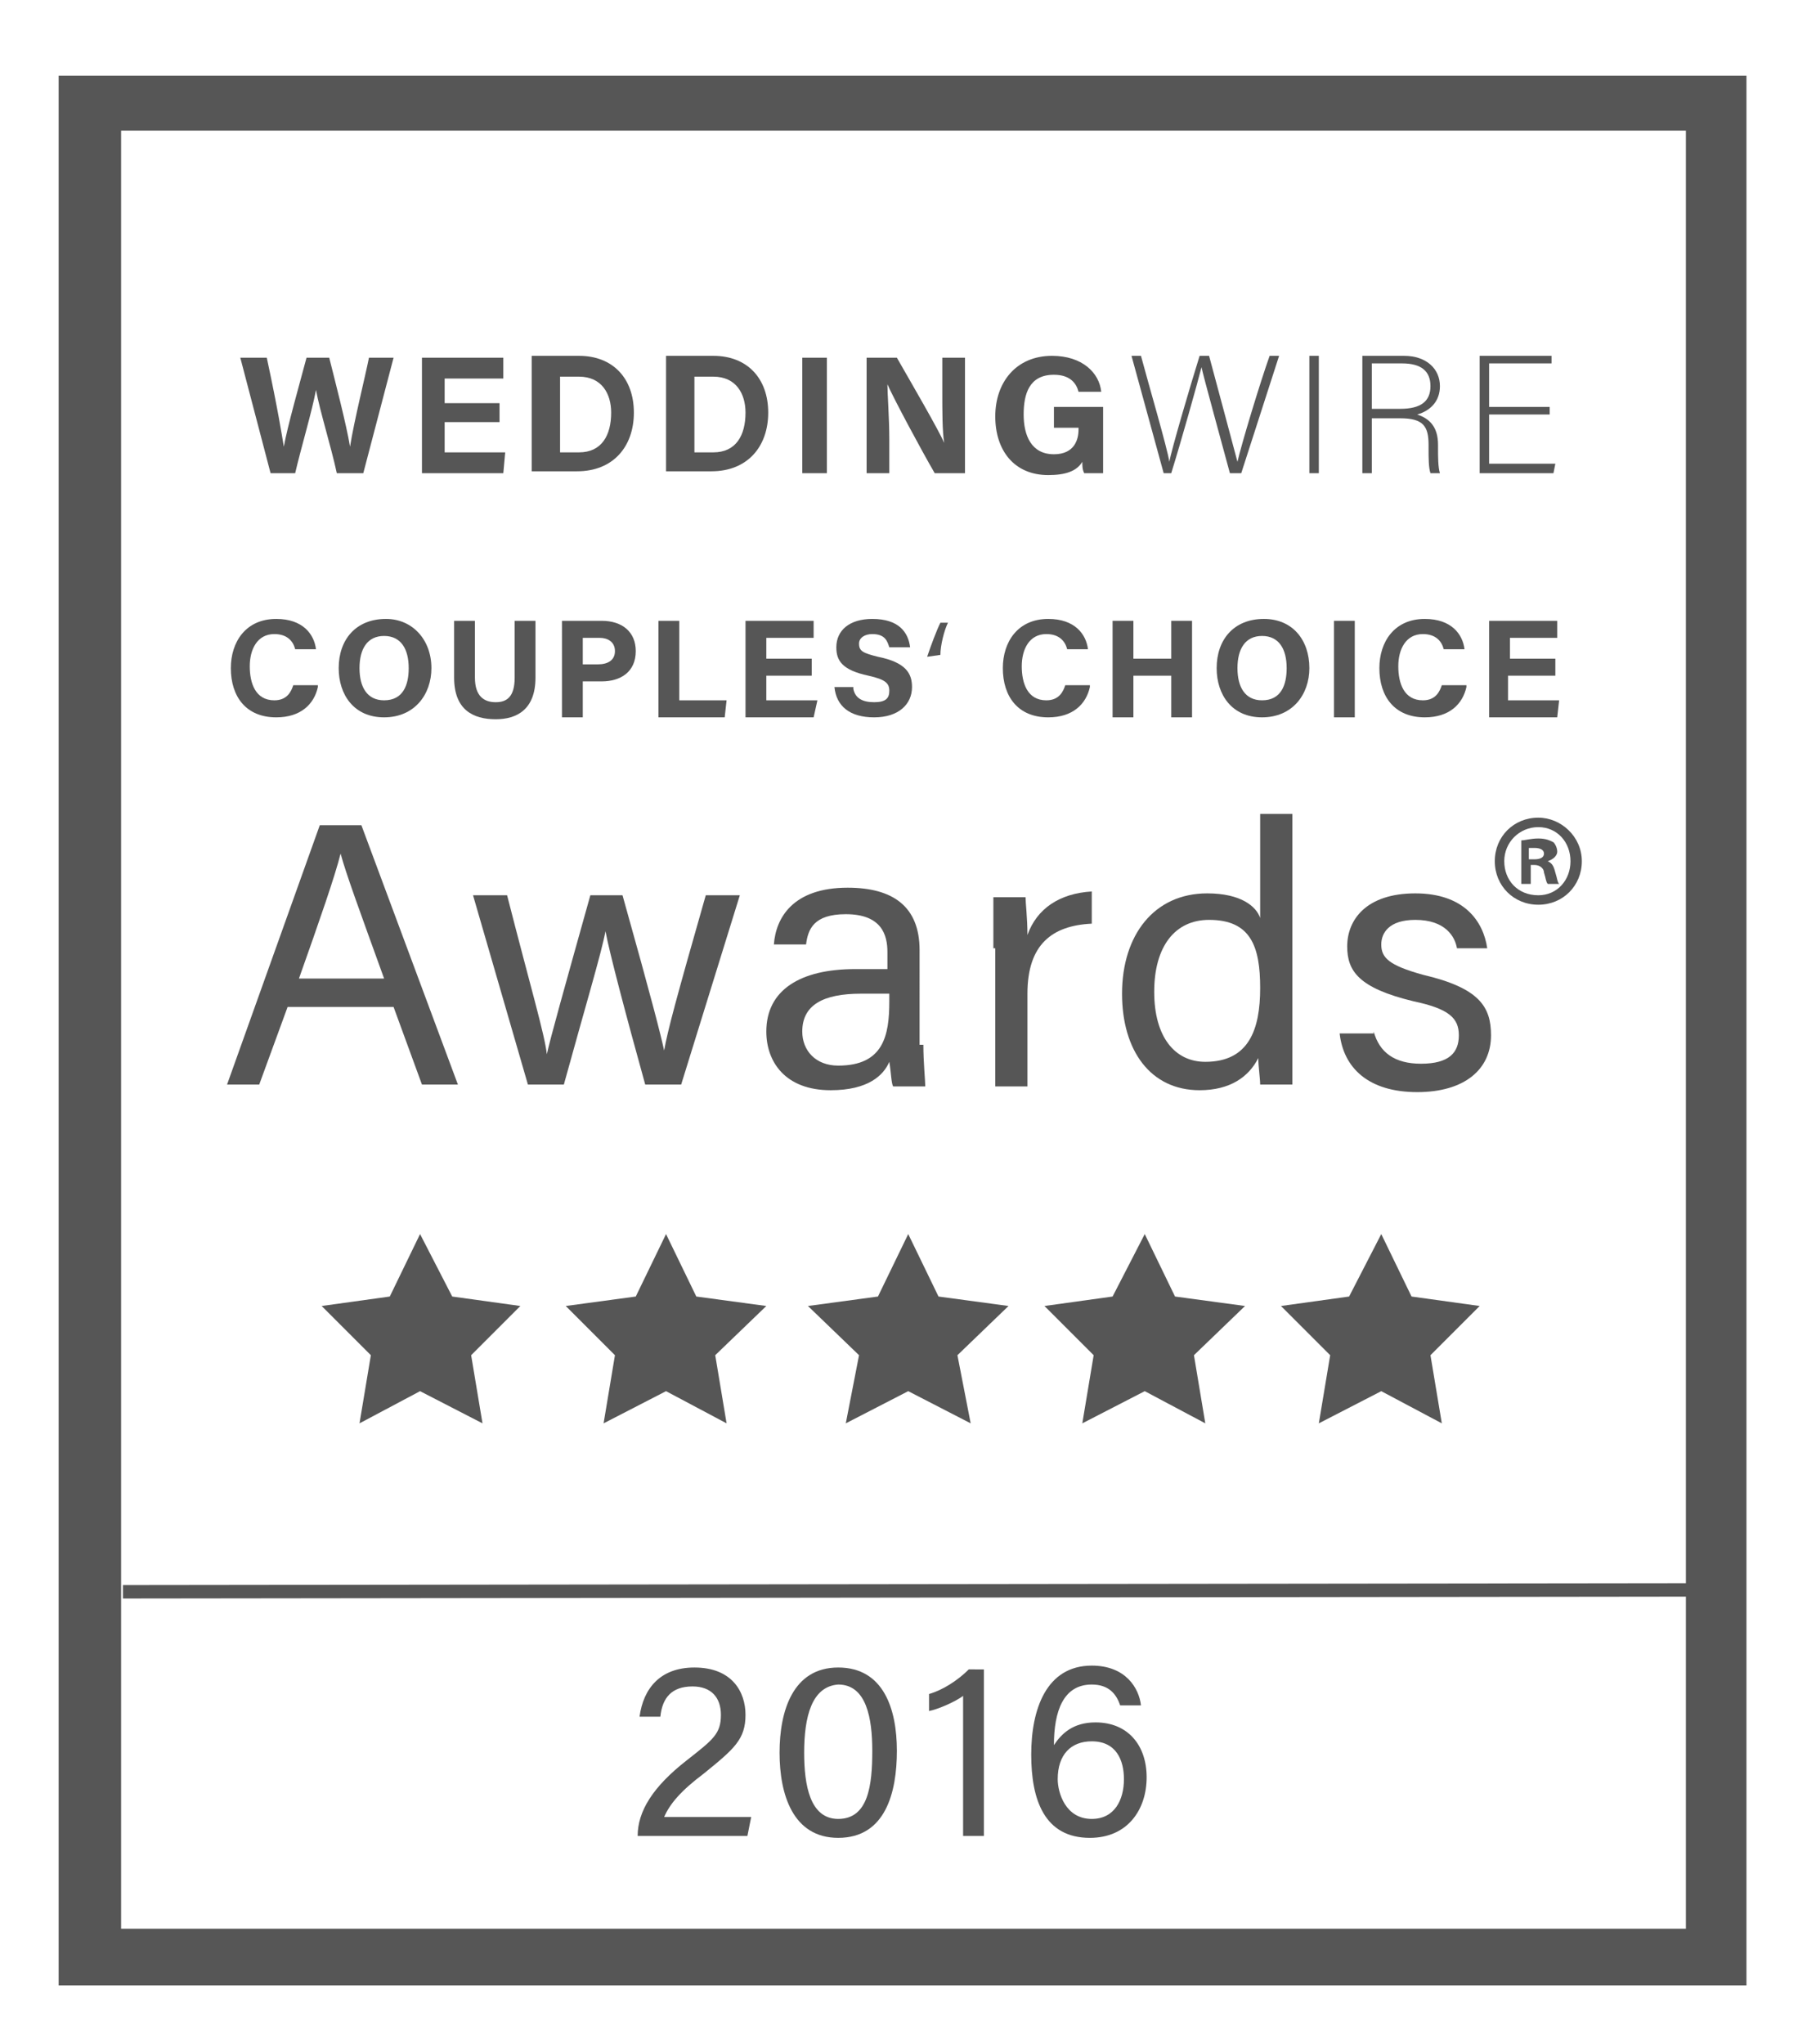 <?xml version="1.0" encoding="utf-8"?>
<!-- Generator: Adobe Illustrator 22.0.1, SVG Export Plug-In . SVG Version: 6.00 Build 0)  -->
<svg version="1.1" id="Layer_1" xmlns="http://www.w3.org/2000/svg" xmlns:xlink="http://www.w3.org/1999/xlink" x="0px" y="0px"
	 viewBox="0 0 95.5 108" style="enable-background:new 0 0 95.5 108;" xml:space="preserve">
<style type="text/css">
	.st0{fill:#565656;}
	.st1{fill:none;stroke:#565656;stroke-width:0.71;stroke-miterlimit:10;}
</style>
<g>
	<path class="st0" d="M14.3,25l-1.6-6.1h1.4c0.6,2.8,0.8,4.1,0.9,4.7h0c0.2-1.1,0.8-3.2,1.2-4.7h1.2c0.3,1.2,0.9,3.5,1.1,4.7h0
		c0.2-1.3,0.8-3.7,1-4.7h1.3L19.2,25h-1.4c-0.3-1.4-0.9-3.3-1.1-4.4h0c-0.2,1.1-0.8,3.1-1.1,4.4H14.3z"/>
	<path class="st0" d="M26.4,22.3h-2.9v1.6h3.2L26.6,25h-4.3v-6.1h4.3v1.1h-3.1v1.3h2.9V22.3z"/>
	<path class="st0" d="M28.2,18.8h2.4c1.8,0,2.9,1.2,2.9,3c0,1.8-1.1,3.1-3,3.1h-2.4V18.8z M29.6,23.9h1c1.2,0,1.7-0.9,1.7-2.1
		c0-1-0.5-1.9-1.7-1.9h-1V23.9z"/>
	<path class="st0" d="M35.3,18.8h2.4c1.8,0,2.9,1.2,2.9,3c0,1.8-1.1,3.1-3,3.1h-2.4V18.8z M36.7,23.9h1c1.2,0,1.7-0.9,1.7-2.1
		c0-1-0.5-1.9-1.7-1.9h-1V23.9z"/>
	<path class="st0" d="M43.7,18.8V25h-1.3v-6.1H43.7z"/>
	<path class="st0" d="M45.8,25v-6.1h1.6c0.8,1.4,2.2,3.8,2.5,4.5h0c-0.1-0.6-0.1-1.7-0.1-2.7v-1.8H51V25h-1.6
		c-0.7-1.2-2.2-4-2.5-4.7h0c0,0.5,0.1,1.8,0.1,2.9V25H45.8z"/>
	<path class="st0" d="M58.3,25h-1c-0.1-0.2-0.1-0.4-0.1-0.6c-0.3,0.5-0.9,0.7-1.8,0.7c-1.8,0-2.8-1.3-2.8-3.1c0-1.8,1.1-3.2,3-3.2
		c1.6,0,2.5,0.9,2.6,1.9H57c-0.1-0.4-0.4-0.9-1.3-0.9c-1.3,0-1.6,1-1.6,2.1c0,1.1,0.4,2.1,1.6,2.1c1.1,0,1.3-0.8,1.3-1.3v-0.1h-1.3
		v-1.1h2.6V25z"/>
	<path class="st0" d="M61.5,25l-1.7-6.2h0.5c0.4,1.5,1.4,4.9,1.5,5.6h0c0.1-0.6,1.1-4,1.6-5.6h0.5c0.4,1.5,1.4,5.2,1.5,5.6h0
		c0.2-0.9,1.2-4.2,1.7-5.6h0.5L65.6,25H65c-0.4-1.5-1.4-5.1-1.5-5.6h0c-0.2,0.8-1.1,4-1.6,5.6H61.5z"/>
	<path class="st0" d="M69.7,18.8V25h-0.5v-6.2H69.7z"/>
	<path class="st0" d="M72.5,22.1V25H72v-6.2h2.2c1.2,0,1.9,0.7,1.9,1.6c0,0.8-0.5,1.3-1.2,1.5c0.6,0.2,1.1,0.6,1.1,1.6v0.2
		c0,0.4,0,1,0.1,1.3h-0.5c-0.1-0.3-0.1-0.8-0.1-1.3v-0.2c0-1-0.3-1.4-1.5-1.4H72.5z M72.5,21.6H74c1.1,0,1.6-0.4,1.6-1.2
		c0-0.8-0.5-1.2-1.5-1.2h-1.6V21.6z"/>
	<path class="st0" d="M81.9,21.9h-3.2v2.6h3.5L82.1,25h-3.9v-6.2H82v0.4h-3.3v2.3h3.2V21.9z"/>
</g>
<g>
	<path class="st0" d="M15.2,53.2l-1.5,4.1H12l4.9-13.7h2.2l5.1,13.7h-1.9l-1.5-4.1H15.2z M20.3,51.7c-1.3-3.6-2-5.5-2.3-6.6h0
		c-0.3,1.2-1.1,3.5-2.2,6.6H20.3z"/>
	<path class="st0" d="M26.8,47.3c1.2,4.7,2,7.4,2.1,8.4h0c0.2-0.9,0.9-3.4,2.3-8.4h1.7c1.6,5.7,2,7.3,2.2,8.2h0
		c0.2-1.1,0.6-2.6,2.2-8.2h1.8l-3.1,10h-1.9c-1-3.6-1.9-7-2.1-8.1h0c-0.2,1.1-1.1,4.1-2.2,8.1h-1.9l-2.9-10H26.8z"/>
	<path class="st0" d="M48.8,55.2c0,0.9,0.1,1.9,0.1,2.2h-1.7c-0.1-0.2-0.1-0.7-0.2-1.3c-0.3,0.7-1.1,1.5-3.1,1.5
		c-2.4,0-3.4-1.5-3.4-3.1c0-2.2,1.8-3.3,4.7-3.3c0.7,0,1.3,0,1.7,0v-0.9c0-0.9-0.3-2-2.2-2c-1.7,0-2,0.8-2.1,1.6h-1.7
		c0.1-1.4,1-3,3.9-3c2.4,0,3.8,1,3.8,3.3V55.2z M47.1,52.5c-0.3,0-1.1,0-1.6,0c-2,0-3.1,0.6-3.1,2c0,1,0.7,1.8,1.9,1.8
		c2.4,0,2.7-1.6,2.7-3.4V52.5z"/>
	<path class="st0" d="M52.5,50.1c0-1.4,0-2.2,0-2.7h1.7c0,0.3,0.1,1.1,0.1,2c0.5-1.4,1.7-2.2,3.4-2.3v1.7c-2.1,0.1-3.4,1.1-3.4,3.7
		v4.9h-1.7V50.1z"/>
	<path class="st0" d="M68.3,42.9v11.6c0,0.9,0,1.9,0,2.8h-1.7c0-0.3-0.1-1-0.1-1.4c-0.5,1-1.5,1.7-3.1,1.7c-2.6,0-4.1-2.1-4.1-5.1
		c0-3.1,1.7-5.3,4.5-5.3c1.8,0,2.6,0.7,2.8,1.3v-5.5H68.3z M61,52.4c0,2.4,1.1,3.7,2.7,3.7c2.3,0,2.9-1.7,2.9-3.9
		c0-2.2-0.5-3.6-2.7-3.6C62.1,48.6,61,50,61,52.4z"/>
	<path class="st0" d="M72.6,54.5c0.3,1.1,1.1,1.7,2.5,1.7c1.5,0,2-0.6,2-1.5c0-0.9-0.5-1.4-2.4-1.8c-2.9-0.7-3.5-1.6-3.5-2.9
		c0-1.4,1-2.8,3.6-2.8c2.6,0,3.6,1.5,3.8,2.9H77c-0.1-0.6-0.6-1.5-2.2-1.5c-1.4,0-1.8,0.7-1.8,1.3c0,0.7,0.4,1.1,2.2,1.6
		c3,0.7,3.6,1.7,3.6,3.2c0,1.8-1.4,3-3.9,3c-2.6,0-3.9-1.3-4.1-3.1H72.6z"/>
	<path class="st0" d="M83.6,45.5c0,1.3-1,2.3-2.3,2.3c-1.3,0-2.3-1-2.3-2.3c0-1.3,1-2.3,2.3-2.3C82.5,43.2,83.6,44.2,83.6,45.5z
		 M79.5,45.5c0,1,0.7,1.8,1.8,1.8c1,0,1.7-0.8,1.7-1.8c0-1-0.7-1.8-1.7-1.8S79.5,44.5,79.5,45.5z M80.9,46.7h-0.5v-2.3
		c0.2,0,0.5-0.1,0.9-0.1c0.4,0,0.6,0.1,0.8,0.2c0.1,0.1,0.2,0.3,0.2,0.5c0,0.2-0.2,0.4-0.5,0.5v0c0.2,0.1,0.3,0.2,0.4,0.6
		c0.1,0.3,0.1,0.5,0.2,0.6h-0.6c-0.1-0.1-0.1-0.3-0.2-0.6c0-0.2-0.2-0.4-0.5-0.4h-0.2V46.7z M80.9,45.4h0.2c0.3,0,0.5-0.1,0.5-0.3
		c0-0.2-0.2-0.3-0.5-0.3c-0.1,0-0.2,0-0.3,0V45.4z"/>
</g>
<g>
	<path class="st0" d="M16.8,36.3c-0.2,0.9-0.9,1.6-2.2,1.6c-1.6,0-2.4-1.1-2.4-2.6c0-1.4,0.8-2.6,2.4-2.6c1.4,0,2,0.8,2.1,1.6h-1.1
		c-0.1-0.4-0.4-0.8-1.1-0.8c-0.9,0-1.3,0.8-1.3,1.7c0,0.9,0.3,1.8,1.3,1.8c0.7,0,0.9-0.5,1-0.8H16.8z"/>
	<path class="st0" d="M22.8,35.3c0,1.4-0.9,2.6-2.5,2.6c-1.6,0-2.4-1.2-2.4-2.6c0-1.5,0.9-2.6,2.5-2.6
		C21.8,32.7,22.8,33.8,22.8,35.3z M19,35.3c0,1,0.4,1.7,1.3,1.7c1,0,1.3-0.8,1.3-1.7c0-1-0.4-1.7-1.3-1.7C19.4,33.6,19,34.3,19,35.3
		z"/>
	<path class="st0" d="M25.1,32.8v3c0,1,0.5,1.3,1.1,1.3c0.6,0,1-0.3,1-1.3v-3h1.1v3c0,1.7-1,2.2-2.1,2.2C25,38,24,37.5,24,35.8v-3
		H25.1z"/>
	<path class="st0" d="M29.7,32.8h2.1c1.1,0,1.8,0.6,1.8,1.6c0,1.1-0.8,1.6-1.8,1.6h-1v1.9h-1.1V32.8z M30.8,35.1h0.8
		c0.5,0,0.9-0.2,0.9-0.7c0-0.5-0.4-0.7-0.8-0.7h-0.9V35.1z"/>
	<path class="st0" d="M34.8,32.8h1.1V37h2.5l-0.1,0.9h-3.5V32.8z"/>
	<path class="st0" d="M42.9,35.7h-2.4V37h2.7L43,37.9h-3.6v-5.1H43v0.9h-2.5v1.1h2.4V35.7z"/>
	<path class="st0" d="M45.1,36.4c0.1,0.5,0.5,0.7,1.1,0.7c0.6,0,0.8-0.2,0.8-0.6c0-0.4-0.2-0.6-1.1-0.8c-1.4-0.3-1.7-0.8-1.7-1.5
		c0-0.9,0.7-1.5,1.9-1.5c1.4,0,1.9,0.7,2,1.5h-1.1c-0.1-0.3-0.2-0.7-0.9-0.7c-0.4,0-0.7,0.2-0.7,0.5c0,0.4,0.2,0.5,1,0.7
		c1.5,0.3,1.8,0.9,1.8,1.6c0,0.9-0.7,1.6-2,1.6c-1.3,0-2-0.6-2.1-1.6H45.1z"/>
	<path class="st0" d="M49,34.7c0.2-0.6,0.5-1.4,0.7-1.8l0.4,0c-0.2,0.4-0.4,1.2-0.4,1.7L49,34.7z"/>
	<path class="st0" d="M57.6,36.3c-0.2,0.9-0.9,1.6-2.2,1.6c-1.6,0-2.4-1.1-2.4-2.6c0-1.4,0.8-2.6,2.4-2.6c1.4,0,2,0.8,2.1,1.6h-1.1
		c-0.1-0.4-0.4-0.8-1.1-0.8c-0.9,0-1.3,0.8-1.3,1.7c0,0.9,0.3,1.8,1.3,1.8c0.7,0,0.9-0.5,1-0.8H57.6z"/>
	<path class="st0" d="M58.8,32.8h1.1v2h2v-2H63v5.1h-1.1v-2.2h-2v2.2h-1.1V32.8z"/>
	<path class="st0" d="M69.2,35.3c0,1.4-0.9,2.6-2.5,2.6c-1.6,0-2.4-1.2-2.4-2.6c0-1.5,0.9-2.6,2.5-2.6
		C68.3,32.7,69.2,33.8,69.2,35.3z M65.4,35.3c0,1,0.4,1.7,1.3,1.7c1,0,1.3-0.8,1.3-1.7c0-1-0.4-1.7-1.3-1.7
		C65.8,33.6,65.4,34.3,65.4,35.3z"/>
	<path class="st0" d="M71.6,32.8v5.1h-1.1v-5.1H71.6z"/>
	<path class="st0" d="M77.5,36.3c-0.2,0.9-0.9,1.6-2.2,1.6c-1.6,0-2.4-1.1-2.4-2.6c0-1.4,0.8-2.6,2.4-2.6c1.4,0,2,0.8,2.1,1.6h-1.1
		c-0.1-0.4-0.4-0.8-1.1-0.8c-0.9,0-1.3,0.8-1.3,1.7c0,0.9,0.3,1.8,1.3,1.8c0.7,0,0.9-0.5,1-0.8H77.5z"/>
	<path class="st0" d="M82.1,35.7h-2.4V37h2.7l-0.1,0.9h-3.6v-5.1h3.6v0.9h-2.5v1.1h2.4V35.7z"/>
</g>
<g>
	<polygon class="st0" points="22.2,65.2 23.9,68.5 27.5,69 24.9,71.6 25.5,75.2 22.2,73.5 19,75.2 19.6,71.6 17,69 20.6,68.5 	"/>
	<polygon class="st0" points="35.2,65.2 36.8,68.5 40.5,69 37.8,71.6 38.4,75.2 35.2,73.5 31.9,75.2 32.5,71.6 29.9,69 33.6,68.5 	
		"/>
	<polygon class="st0" points="48,65.2 49.6,68.5 53.3,69 50.6,71.6 51.3,75.2 48,73.5 44.7,75.2 45.4,71.6 42.7,69 46.4,68.5 	"/>
	<polygon class="st0" points="60.5,65.2 62.1,68.5 65.8,69 63.1,71.6 63.7,75.2 60.5,73.5 57.2,75.2 57.8,71.6 55.2,69 58.8,68.5 	
		"/>
	<polygon class="st0" points="73,65.2 74.6,68.5 78.2,69 75.6,71.6 76.2,75.2 73,73.5 69.7,75.2 70.3,71.6 67.7,69 71.3,68.5 	"/>
</g>
<g>
	<path class="st0" d="M33.7,97L33.7,97c0-1.3,0.8-2.6,2.6-4c1.4-1.1,1.8-1.4,1.8-2.4c0-0.9-0.5-1.5-1.5-1.5c-1.1,0-1.6,0.6-1.7,1.6
		h-1.1c0.2-1.5,1.1-2.6,2.9-2.6c2,0,2.7,1.3,2.7,2.5c0,1.3-0.6,1.8-2.2,3.1c-1.2,0.9-1.8,1.6-2.1,2.3h4.6l-0.2,1H33.7z"/>
	<path class="st0" d="M47.4,92.5c0,2.2-0.6,4.6-3.1,4.6c-2.4,0-3.1-2.3-3.1-4.5c0-2.2,0.7-4.5,3.1-4.5
		C46.7,88.1,47.4,90.3,47.4,92.5z M42.5,92.6c0,1.7,0.3,3.5,1.8,3.5c1.6,0,1.8-1.8,1.8-3.6c0-1.7-0.3-3.5-1.8-3.5
		C42.9,89.1,42.5,90.7,42.5,92.6z"/>
	<path class="st0" d="M50.9,97v-7.4c-0.4,0.3-1.3,0.7-1.8,0.8v-0.9c0.7-0.2,1.5-0.7,2.1-1.3H52V97H50.9z"/>
	<path class="st0" d="M59.2,90.1C59,89.5,58.6,89,57.7,89c-1.5,0-2,1.4-2,3.2c0.4-0.6,1-1.2,2.2-1.2c1.7,0,2.7,1.2,2.7,2.9
		c0,1.7-1,3.2-3,3.2c-2.4,0-3.1-2-3.1-4.4c0-2.4,0.8-4.7,3.2-4.7c1.8,0,2.5,1.2,2.6,2.1H59.2z M59.4,94c0-1-0.4-2-1.7-2
		c-1.1,0-1.8,0.7-1.8,2c0,0.7,0.4,2.1,1.8,2.1C58.9,96.1,59.4,95.1,59.4,94z"/>
</g>
<g>
	<path class="st0" d="M3.1,4v100.9h89.2V4H3.1z M89.1,101.9H6.4V6.9h82.7V101.9z"/>
	<line class="st1" x1="6.5" y1="84.1" x2="89.4" y2="84"/>
</g>
</svg>
